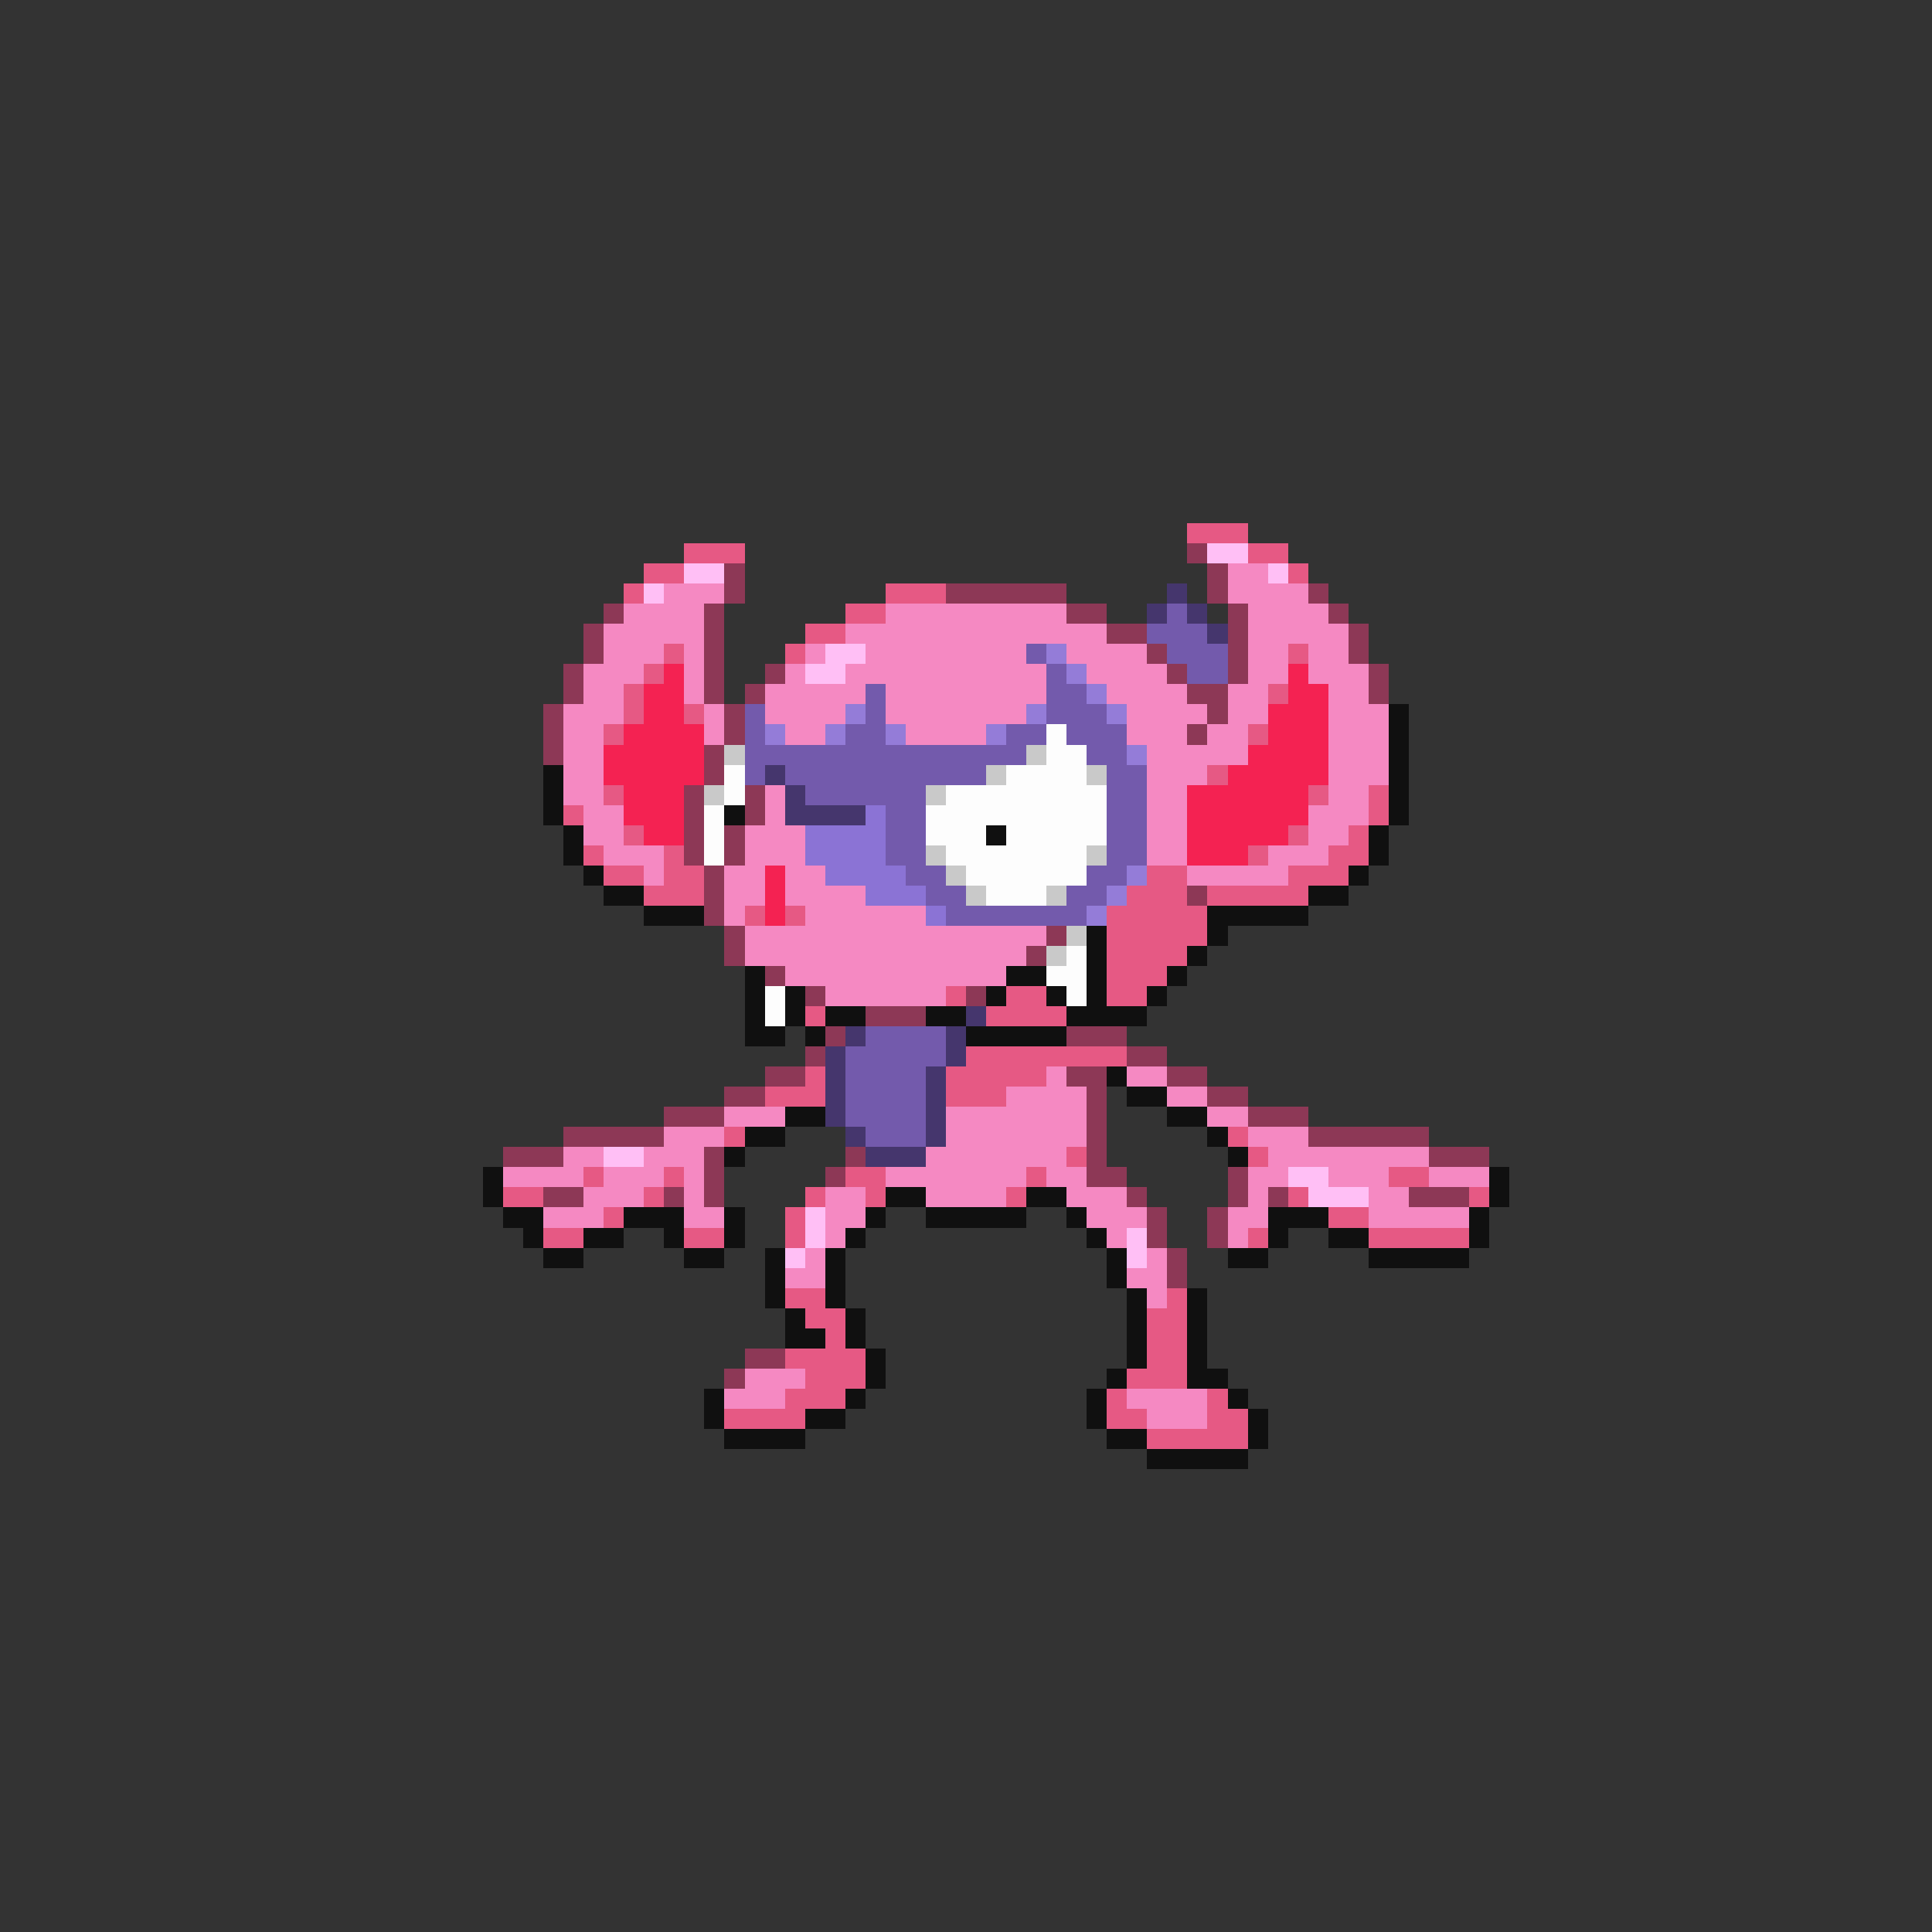<svg xmlns="http://www.w3.org/2000/svg" viewBox="0 -0.5 96 96" shape-rendering="crispEdges">
<rect x="0" y="-0.5" width="96" height="96" fill="#333333" stroke="none"/>
<path stroke="#e65984" d="M59 26h3M34 27h3M62 27h2M32 28h2M64 28h1M31 29h1M44 29h3M42 30h2M40 31h2M33 32h1M39 32h1M64 32h1M32 33h1M31 34h1M63 34h1M31 35h1M34 35h1M30 36h1M62 36h1M60 38h1M30 39h1M65 39h1M68 39h1M28 40h1M68 40h1M31 41h1M64 41h1M67 41h1M29 42h1M33 42h1M62 42h1M66 42h2M30 43h2M33 43h2M57 43h2M64 43h3M32 44h3M56 44h3M60 44h5M37 45h1M39 45h1M55 45h5M55 46h5M55 47h4M55 48h3M47 49h1M50 49h2M55 49h2M40 50h1M49 50h4M48 52h8M40 53h1M47 53h5M38 54h3M47 54h3M36 56h1M61 56h1M53 57h1M62 57h1M29 58h1M33 58h1M42 58h2M51 58h1M69 58h2M25 59h2M32 59h1M40 59h1M43 59h1M50 59h1M64 59h1M73 59h1M30 60h1M39 60h1M66 60h2M27 61h2M34 61h2M39 61h1M62 61h1M68 61h5M39 64h2M58 64h1M40 65h2M57 65h2M41 66h1M57 66h2M39 67h4M57 67h2M40 68h3M56 68h3M39 69h3M55 69h1M60 69h1M36 70h4M55 70h2M60 70h2M57 71h5" />
<path stroke="#8d3856" d="M59 27h1M36 28h1M60 28h1M36 29h1M47 29h6M60 29h1M65 29h1M30 30h1M35 30h1M53 30h2M61 30h1M66 30h1M29 31h1M35 31h1M55 31h2M61 31h1M67 31h1M29 32h1M35 32h1M57 32h1M61 32h1M67 32h1M28 33h1M35 33h1M38 33h1M58 33h1M61 33h1M68 33h1M28 34h1M35 34h1M37 34h1M59 34h2M68 34h1M27 35h1M36 35h1M60 35h1M27 36h1M36 36h1M59 36h1M27 37h1M35 37h1M35 38h1M34 39h1M37 39h1M34 40h1M37 40h1M34 41h1M36 41h1M34 42h1M36 42h1M35 43h1M35 44h1M59 44h1M35 45h1M36 46h1M52 46h1M36 47h1M51 47h1M38 48h1M40 49h1M48 49h1M43 50h3M41 51h1M53 51h3M40 52h1M56 52h2M38 53h2M53 53h2M58 53h2M36 54h2M54 54h1M60 54h2M33 55h3M54 55h1M62 55h3M28 56h5M54 56h1M65 56h6M25 57h3M35 57h1M42 57h1M54 57h1M71 57h3M35 58h1M41 58h1M54 58h2M61 58h1M27 59h2M33 59h1M35 59h1M56 59h1M61 59h1M63 59h1M70 59h3M57 60h1M60 60h1M57 61h1M60 61h1M58 62h1M58 63h1M37 67h2M36 68h1" />
<path stroke="#ffbff5" d="M60 27h2M34 28h2M63 28h1M32 29h1M41 32h2M40 33h2M30 57h2M64 58h2M65 59h3M40 60h1M40 61h1M56 61h1M39 62h1M56 62h1" />
<path stroke="#f589c2" d="M61 28h2M33 29h3M61 29h4M31 30h4M44 30h9M62 30h4M30 31h5M42 31h13M62 31h5M30 32h3M34 32h1M40 32h1M43 32h8M53 32h4M62 32h2M65 32h2M29 33h3M34 33h1M39 33h1M42 33h10M54 33h4M62 33h2M65 33h3M29 34h2M34 34h1M38 34h5M44 34h8M55 34h4M61 34h2M66 34h2M28 35h3M35 35h1M38 35h4M44 35h7M56 35h4M61 35h2M66 35h3M28 36h2M35 36h1M39 36h2M45 36h4M56 36h3M60 36h2M66 36h3M28 37h2M57 37h5M66 37h3M28 38h2M57 38h3M66 38h3M28 39h2M38 39h1M57 39h2M66 39h2M29 40h2M38 40h1M57 40h2M65 40h3M29 41h2M37 41h3M57 41h2M65 41h2M30 42h3M37 42h3M57 42h2M63 42h3M32 43h1M36 43h2M39 43h2M59 43h5M36 44h2M39 44h4M36 45h1M40 45h6M37 46h15M37 47h14M39 48h11M41 49h6M52 53h1M56 53h2M50 54h4M58 54h2M36 55h3M47 55h7M60 55h2M33 56h3M47 56h7M62 56h3M28 57h2M32 57h3M46 57h7M63 57h8M25 58h4M30 58h3M34 58h1M44 58h7M52 58h2M62 58h2M66 58h3M71 58h3M29 59h3M34 59h1M41 59h2M46 59h4M53 59h3M62 59h1M68 59h2M27 60h3M34 60h2M41 60h2M54 60h3M61 60h2M68 60h5M41 61h1M55 61h1M61 61h1M40 62h1M57 62h1M39 63h2M56 63h2M57 64h1M37 68h3M36 69h3M56 69h4M57 70h3" />
<path stroke="#45366d" d="M58 29h1M57 30h1M59 30h1M60 31h1M38 38h1M39 39h1M39 40h4M48 50h1M42 51h1M47 51h1M41 52h1M47 52h1M41 53h1M46 53h1M41 54h1M46 54h1M41 55h1M46 55h1M42 56h1M46 56h1M43 57h3" />
<path stroke="#735aac" d="M58 30h1M57 31h3M51 32h1M58 32h3M52 33h1M59 33h2M43 34h1M52 34h2M37 35h1M43 35h1M52 35h3M37 36h1M42 36h2M50 36h2M53 36h3M37 37h14M54 37h2M37 38h1M39 38h10M55 38h2M40 39h6M55 39h2M44 40h2M55 40h2M44 41h2M55 41h2M44 42h2M55 42h2M45 43h2M54 43h2M46 44h2M53 44h2M47 45h7M43 51h4M42 52h5M42 53h4M42 54h4M42 55h4M43 56h3" />
<path stroke="#947cd8" d="M52 32h1M53 33h1M54 34h1M42 35h1M51 35h1M55 35h1M38 36h1M41 36h1M44 36h1M49 36h1M56 37h1M56 43h1M55 44h1M54 45h1" />
<path stroke="#f42252" d="M33 33h1M64 33h1M32 34h2M64 34h2M32 35h2M63 35h3M31 36h4M63 36h3M30 37h5M62 37h4M30 38h5M61 38h5M31 39h3M59 39h6M31 40h3M59 40h6M32 41h2M59 41h5M59 42h3M38 43h1M38 44h1M38 45h1" />
<path stroke="#101010" d="M69 35h1M69 36h1M69 37h1M27 38h1M69 38h1M27 39h1M69 39h1M27 40h1M36 40h1M69 40h1M28 41h1M49 41h1M68 41h1M28 42h1M68 42h1M29 43h1M67 43h1M30 44h2M65 44h2M32 45h3M60 45h5M54 46h1M60 46h1M54 47h1M59 47h1M37 48h1M50 48h2M54 48h1M58 48h1M37 49h1M39 49h1M49 49h1M52 49h1M54 49h1M57 49h1M37 50h1M39 50h1M41 50h2M46 50h2M53 50h4M37 51h2M40 51h1M48 51h5M55 53h1M56 54h2M39 55h2M58 55h2M37 56h2M60 56h1M36 57h1M61 57h1M24 58h1M74 58h1M24 59h1M44 59h2M51 59h2M74 59h1M25 60h2M31 60h3M36 60h1M43 60h1M46 60h5M53 60h1M63 60h3M73 60h1M26 61h1M29 61h2M33 61h1M36 61h1M42 61h1M54 61h1M63 61h1M66 61h2M73 61h1M27 62h2M34 62h2M38 62h1M41 62h1M55 62h1M61 62h2M68 62h5M38 63h1M41 63h1M55 63h1M38 64h1M41 64h1M56 64h1M59 64h1M39 65h1M42 65h1M56 65h1M59 65h1M39 66h2M42 66h1M56 66h1M59 66h1M43 67h1M56 67h1M59 67h1M43 68h1M55 68h1M59 68h2M35 69h1M42 69h1M54 69h1M61 69h1M35 70h1M40 70h2M54 70h1M62 70h1M36 71h4M55 71h2M62 71h1M57 72h5" />
<path stroke="#fdfdfd" d="M52 36h1M52 37h2M36 38h1M50 38h4M36 39h1M47 39h8M35 40h1M46 40h9M35 41h1M46 41h3M50 41h5M35 42h1M47 42h7M48 43h6M49 44h3M53 47h1M52 48h2M38 49h1M53 49h1M38 50h1" />
<path stroke="#c9c9c9" d="M36 37h1M51 37h1M49 38h1M54 38h1M35 39h1M46 39h1M46 42h1M54 42h1M47 43h1M48 44h1M52 44h1M53 46h1M52 47h1" />
<path stroke="#8b73d5" d="M43 40h1M40 41h4M40 42h4M41 43h4M43 44h3M46 45h1" />
</svg>